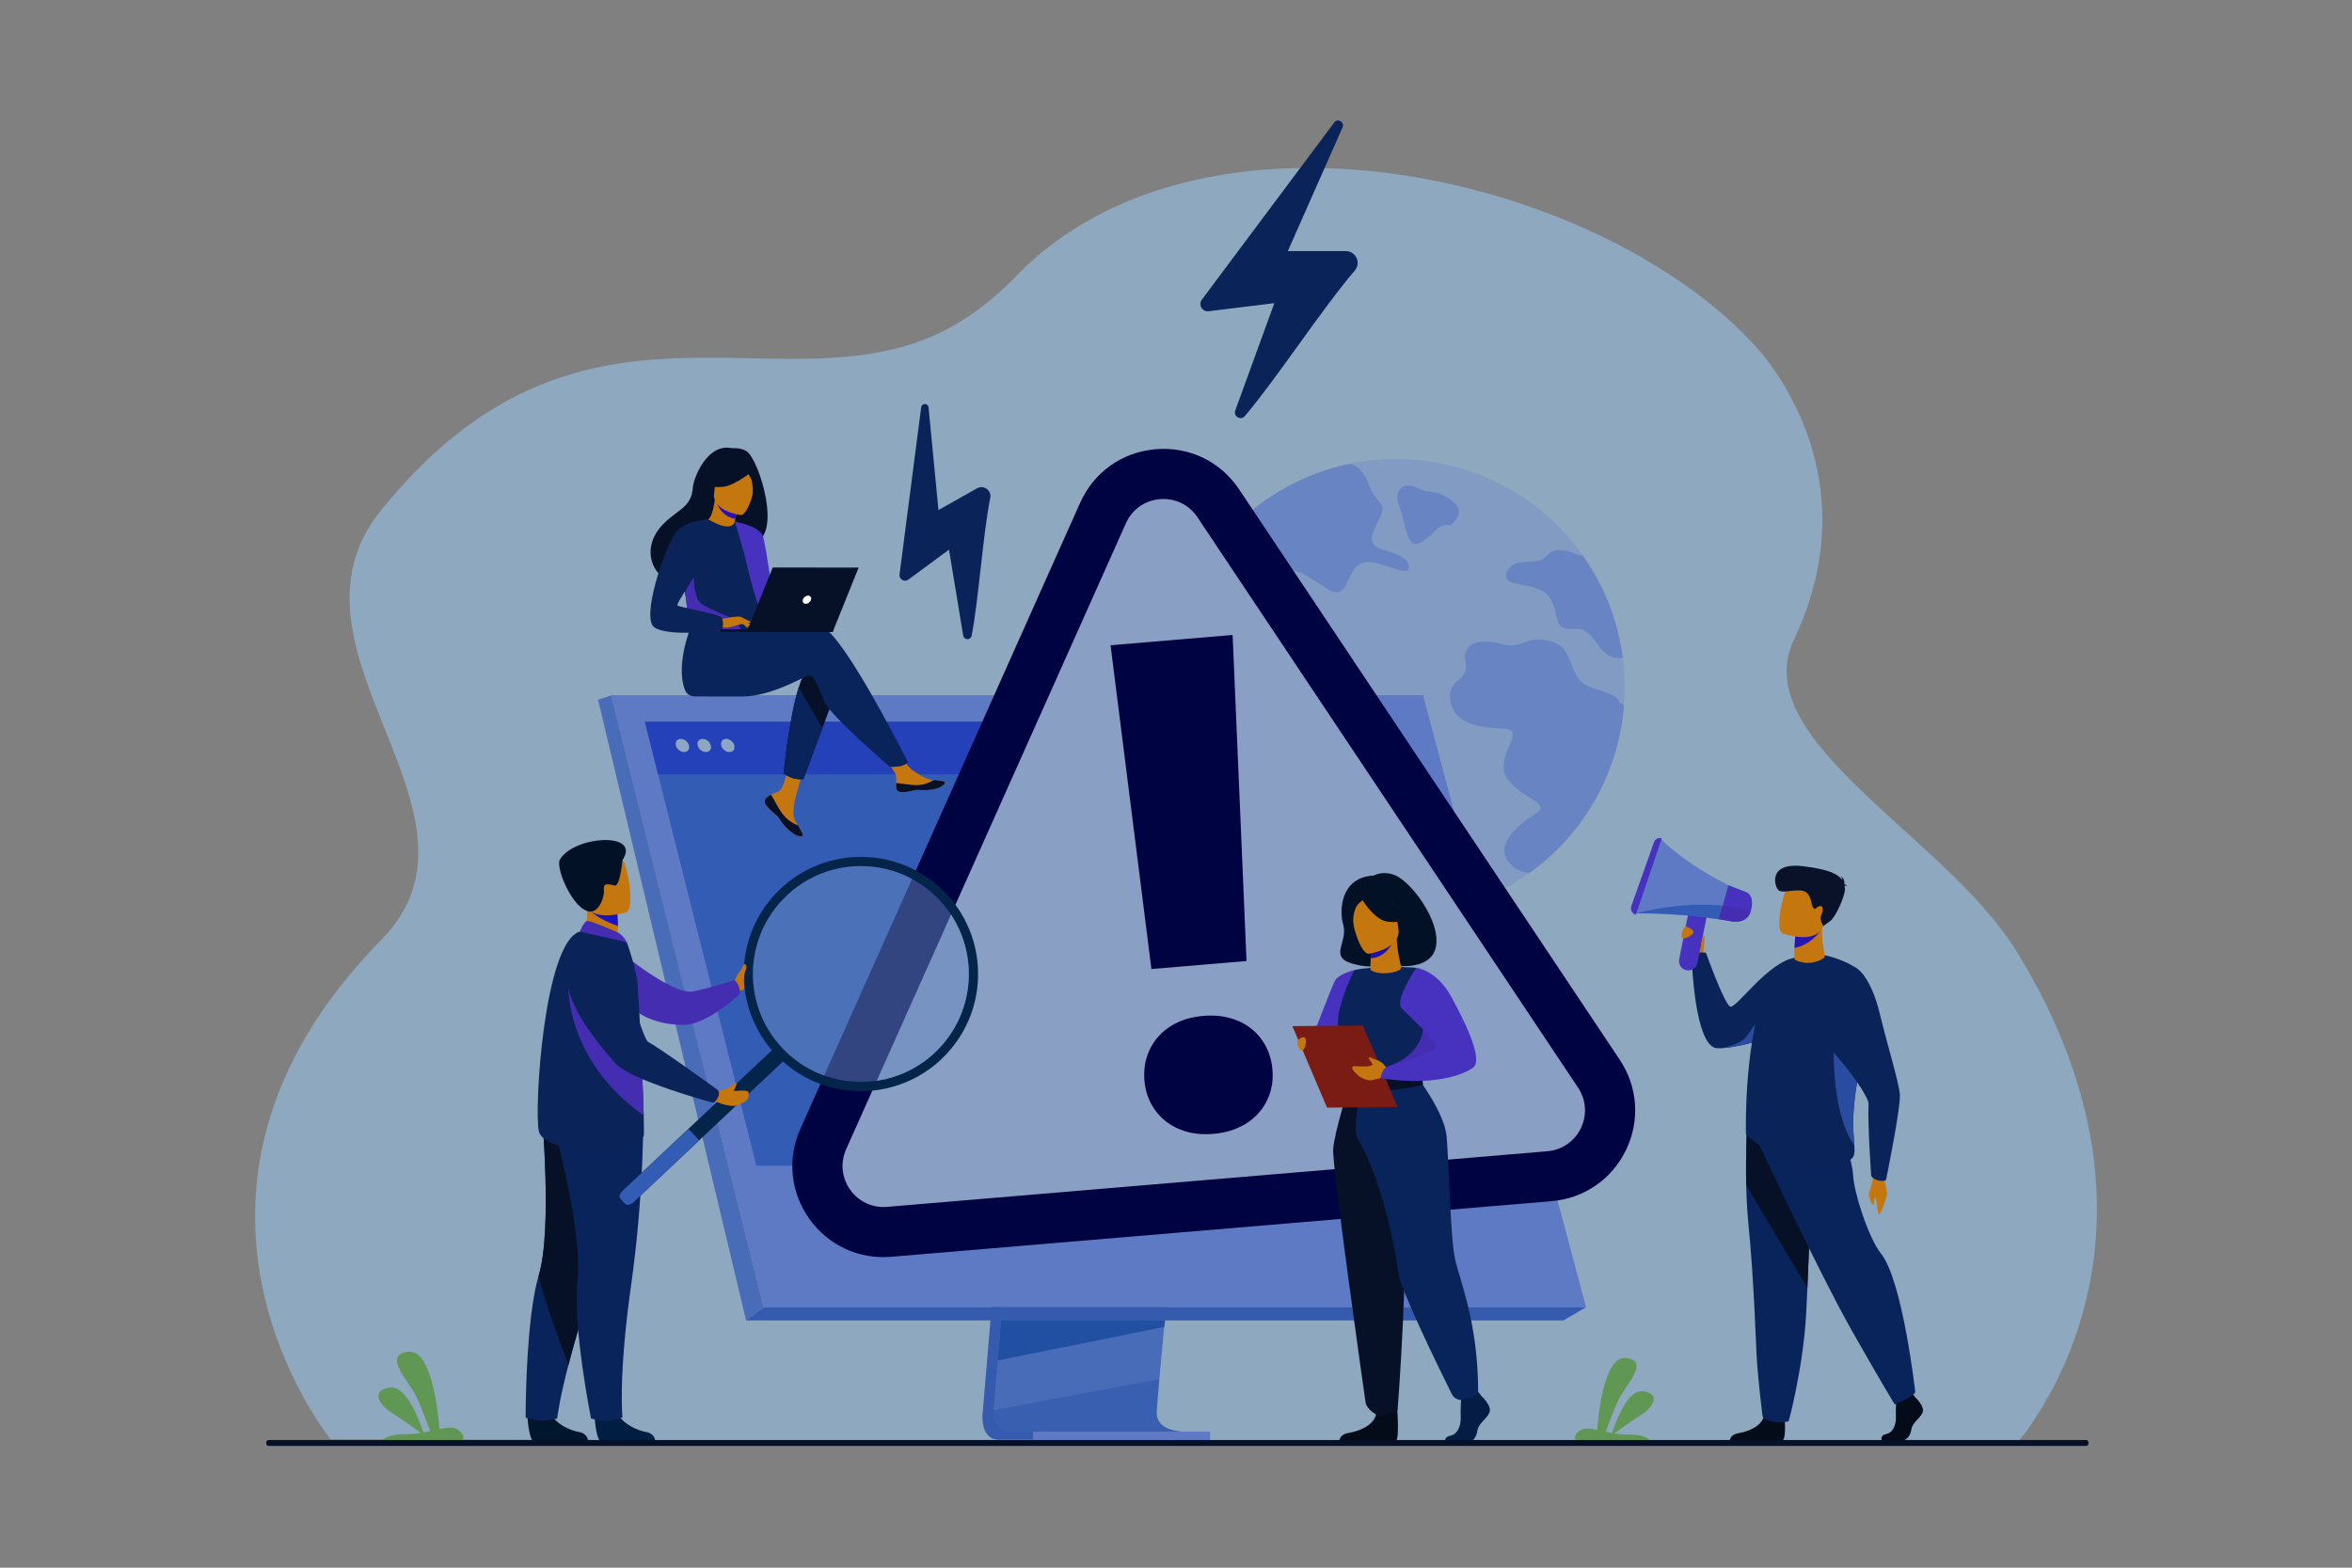 <?xml version="1.0" encoding="utf-8"?>
<!-- Generator: Adobe Illustrator 26.0.1, SVG Export Plug-In . SVG Version: 6.00 Build 0)  -->
<svg version="1.1" id="_x2018_лой_x5F_1" xmlns="http://www.w3.org/2000/svg" xmlns:xlink="http://www.w3.org/1999/xlink"
	 x="0px" y="0px" viewBox="0 0 3000 2000" style="enable-background:new 0 0 3000 2000;" xml:space="preserve">
<rect x="0" y="0" width="3000" height="2000" fill="#808080" stroke="none"/>
<style type="text/css">
	.st0{fill:#8EA8BF;}
	.st1{opacity:0.8;}
	.st2{fill:#7F97C4;}
	.st3{fill:#5F7AC4;}
	.st4{fill:#619755;}
	.st5{fill:#C4760F;}
	.st6{fill:#0A2358;}
	.st7{fill:#040C19;}
	.st8{fill:#09245B;}
	.st9{fill:#061127;}
	.st10{fill:#294BA0;}
	.st11{fill:#2715B2;}
	.st12{fill:#0A1229;}
	.st13{fill:#4632BE;}
	.st14{fill:#335CB5;}
	.st15{fill:#452DB2;}
	.st16{fill:#355BAF;}
	.st17{fill:#496CB9;}
	.st18{fill:#214FA2;}
	.st19{opacity:0.4;fill:#214FA2;}
	.st20{fill:#2541B9;}
	.st21{fill:#8DA7C3;}
	.st22{fill:#8A9FC4;}
	.st23{fill:#000342;}
	.st24{fill:#00162D;}
	.st25{fill:#001E41;}
	.st26{fill:#1913C1;}
	.st27{fill:#021125;}
	.st28{fill:#042449;}
	.st29{opacity:0.5;}
	.st30{fill:#6388BE;}
	.st31{fill:#2712B2;}
	.st32{fill:#FFFFFF;}
	.st33{fill:#051D44;}
	.st34{fill:#7A1C14;}
	.st35{fill:#1E11AD;}
</style>
<path class="st0" d="M2573.27,1840.87c-148.19,0-2151.66-4.32-2151.66-4.56c-0.83-1.94-254.33-312.65,64.88-637.5
	c158.17-160.96-145.25-369.49,0-548.54c248.81-306.7,494.99-133.97,700.07-220.23c36.24-15.23,72.6-39.73,109-77.34
	c20.49-21.15,42.94-39.64,66.98-55.61c3.69-2.46,7.41-4.86,11.17-7.19c14.39-8.93,29.32-17,44.69-24.26
	c10.33-4.87,20.84-9.37,31.56-13.51h0.01c17-6.57,34.47-12.24,52.31-17.03c25.33-6.81,51.42-11.88,78.02-15.31
	c11.6-1.51,23.3-2.69,35.08-3.58c229.16-17.23,487.04,79.67,620.13,221.3c26.79,28.52,148.63,176.08,52.59,378.91
	c-60.64,128.06,193.4,250.36,283.67,396.6C2801.28,1584.81,2575.35,1836.02,2573.27,1840.87z"/>
<g class="st1">
	<path class="st2" d="M2054.76,976.46c-6.12,16.82-13.62,32.76-22.35,47.7c-20.95,35.86-48.89,66.01-81.39,89.32
		c-75.51,54.18-175.6,71.37-269.54,37.22c-111.75-40.62-183.53-142.5-191.17-253.95c-1.02-14.69-0.92-29.54,0.37-44.44
		c2.12-25.02,7.56-50.18,16.54-74.89c7.27-19.99,16.5-38.71,27.39-56c0.12-0.2,0.25-0.39,0.37-0.59
		c30.24-47.76,73.19-84.63,122.59-107.74c14.01-6.56,28.55-12.01,43.47-16.28c7.11-2.04,14.33-3.81,21.59-5.29
		c50.97-10.49,105.38-7.44,157.89,11.65c6.96,2.53,13.77,5.3,20.41,8.3c9.38,4.21,18.43,8.88,27.14,13.96
		c36.69,21.39,67.39,50.1,90.93,83.52l0.01,0c14.67,20.81,26.54,43.43,35.33,67.27c4.62,12.52,8.39,25.36,11.26,38.45
		c1.79,8.15,3.23,16.37,4.32,24.69c2.62,19.97,3.16,40.34,1.52,60.82C2069.39,925.64,2063.92,951.28,2054.76,976.46z"/>
	<g>
		<path class="st3" d="M1732.53,720.58c-17.21,13.33-12.65,49-42.45,28.9c-29.8-20.11-48.5-31.04-56.94-13.49
			c-8.45,17.55,17.96,27.15,11.01,46.27c-6.95,19.12-21.09,21.14-35.99,5.44c-14.92-15.7-15.35-30.81-39.49-30.31
			c-24.15,0.5-34.45-9.43-33.27-27.56c0.2-3.19-0.12-5.95-0.79-8.41c0.12-0.2,0.25-0.39,0.37-0.59
			c30.24-47.76,73.19-84.63,122.59-107.74c14.01-6.56,28.55-12.01,43.47-16.28c7.11-2.04,14.33-3.81,21.59-5.29
			c8.42,3.42,17.45,10.36,22.23,24.28c10.51,30.63,27.56,23.42,13.08,49.08c-14.49,25.65-8.52,31.95,7.28,36.66
			c15.81,4.71,34.02,11.33,31.54,23.83C1794.27,737.88,1749.75,707.25,1732.53,720.58z"/>
		<path class="st3" d="M2054.76,976.46c-6.12,16.82-13.62,32.76-22.35,47.7c-20.95,35.86-48.89,66.01-81.39,89.32
			c-8.1-0.25-15.47-3-21.68-8.54c-29.18-26.07,9.49-53.75,29.85-67.23c20.36-13.47-17.44-17.94-36.5-44.19
			c-19.06-26.25,25.57-61.83-3.11-63.75c-28.68-1.92-63.56-3.78-69.4-34.5c-5.84-30.72,24.33-24.4,19.05-50.28
			c-5.28-25.88,19.67-30.73,46.36-23.34c26.69,7.38,29.98-12.29,63.06-3.36c33.08,8.93,17.51,49.65,54.01,59.83
			c36.5,10.18,31.92,17.79,31.92,17.79c2.58,0.86,4.87,2.3,6.85,4.25C2069.39,925.64,2063.92,951.28,2054.76,976.46z"/>
		<path class="st3" d="M2069.93,839.35c-34.75,3.63-32.4-39.75-61.9-37.17c-29.75,2.59-17.02-18.56-31.74-40.4
			c-14.74-21.84-64.39-10-54.3-32.11c10.09-22.09,37.82-4.81,50.81-20.69c12.99-15.89,40.47-0.75,40.47-0.75
			c1.88-0.03,3.8,0.21,5.74,0.72c0,0,0-0.01,0.01,0c14.67,20.81,26.54,43.43,35.33,67.27c4.62,12.52,8.39,25.36,11.26,38.45
			C2067.39,822.81,2068.84,831.03,2069.93,839.35z"/>
		<path class="st3" d="M1849.72,670.41c0,0,23.59-16.7,1.41-32.23c-22.19-15.52-24.87-6.73-43.24-15.72
			c-18.38-8.99-31.27,3.08-22.8,24.45c8.46,21.37,8.8,56.6,27.78,44.79C1831.85,679.89,1833.89,666.46,1849.72,670.41z"/>
	</g>
</g>
<path class="st4" d="M487.77,1837.14h101.6c5.44-4.62-3.77-15.11-13.39-15.81c-4.18-0.32-9.47,0.56-15.51,1.83
	c-1.4-18.57-9.38-102.05-39.47-98.69c-33.83,3.76,0,36.76,9.56,56.3c7.09,14.47,14.56,35.23,17.97,45.03
	c-2.75,0.59-5.59,1.18-8.5,1.71c-4.48-13.77-21.17-60.08-42.39-57.38c-24.91,3.16-14.9,21.73,2.76,32.75
	c12.95,8.11,28.86,19.63,36.42,25.19c-6.4,1.05-13.09,1.75-19.87,1.59C499.56,1829.25,491.07,1834.38,487.77,1837.14z"/>
<path class="st4" d="M2104.67,1837.14h-94.37c-5.06-4.29,3.5-14.03,12.44-14.69c3.88-0.29,8.79,0.52,14.4,1.7
	c1.3-17.25,8.71-94.79,36.66-91.67c31.43,3.49,0,34.15-8.88,52.3c-6.58,13.44-13.52,32.72-16.7,41.82c2.55,0.55,5.19,1.09,7.89,1.59
	c4.17-12.79,19.66-55.81,39.37-53.3c23.14,2.94,13.84,20.18-2.56,30.42c-12.03,7.53-26.81,18.23-33.83,23.4
	c5.95,0.97,12.16,1.63,18.46,1.48C2093.73,1829.81,2101.62,1834.58,2104.67,1837.14z"/>
<g>
	<path class="st5" d="M2172.07,1218.56c0,0,2.25-22.34-9.43-21.57c-11.68,0.76-14.78,6.12-13.47,10.42
		c1.3,4.29,12.67,18.5,12.67,18.5L2172.07,1218.56z"/>
	<path class="st6" d="M2354.1,1263.32c0,0-12.93,15.2-40.74,32.73c-2.63,1.67-5.39,3.34-8.29,5.03
		c-10.8,6.29-23.47,12.74-38.1,18.75c-1.61,0.66-3.5,1.39-5.63,2.16c-16.67,6.02-47.33,14.55-66.33,15.32
		c-1.65,0.07-3.22,0.07-4.68,0.01c-28.92-1.17-32.45-113.42-32.45-113.42s3.22-11.23,18.08-8.4c0,0,22.57,63.4,30.65,68.57
		c7.18,4.59,48.47-57.99,84.01-62.37C2314.54,1218.73,2354.1,1263.32,2354.1,1263.32z"/>
	<path class="st7" d="M2276.39,1810.74c0,0,2.14,24.71-3.09,27.28l-66.85-0.14c0,0,0-7.72,10.74-9.43c10.74-1.71,29.6-8,32.79-22
		C2253.18,1792.45,2276.39,1810.74,2276.39,1810.74z"/>
	<path class="st8" d="M2227.32,1511.66c0.33,16.16,1.11,32.83,2.63,47.81c7.22,71.08,9.76,156.96,10.8,173.52
		c1.8,28.74,7.48,74.66,7.48,74.66s11.26,10.69,33.21,5.59c0,0,18.19-66.13,22.25-135.77c0.06-1.14,0.12-2.29,0.18-3.44
		c0.47-9.21,0.96-19.73,1.47-31.08c3.34-76.03,6.98-188.98,6.98-188.98l-83.89-19.7
		C2228.42,1434.25,2226.49,1471.38,2227.32,1511.66z"/>
	<path class="st9" d="M2227.32,1511.66c21.26,36.68,61.78,104.26,78.02,131.27c3.34-76.03,6.98-188.98,6.98-188.98l-83.89-19.7
		C2228.42,1434.25,2226.49,1471.38,2227.32,1511.66z"/>
	<path class="st10" d="M2261.33,1321.98c-16.67,6.02-47.33,14.55-66.33,15.32c2.91-0.54,24.07-4.74,31.89-14.18
		c8.4-10.16,22.55-37.74,33.81-26.48C2266,1301.93,2264.45,1312.4,2261.33,1321.98z"/>
	<path class="st5" d="M2402.29,1499.71c0,0,5.21,20.42,4.35,24.96c-0.85,4.54-5.94,19.9-9.11,23.72s-3.3-16.57-5.41-19.78
		c-2.11-3.2-0.97,7.61-2.66,8.5s-4.51-8.19-5.76-11.41s4.5-14.42,5.04-22.45S2402.29,1499.71,2402.29,1499.71z"/>
	<path class="st7" d="M2442.92,1782.66c0,0,11.9,10.86,9.58,18.57c-2.32,7.72-13.06,12.86-14.51,22.29s-7.25,14.57-12.48,14.57
		s-24.9,0-24.9,0s-3.85-6.64,5.44-8.64c9.29-2,12.79-13.08,12.21-23.37c-0.58-10.29,0.87-24,0.87-24l19.73-4.57L2442.92,1782.66z"/>
	<path class="st8" d="M2241.64,1455.67c0,0,78.53,168.02,120.32,241.74c41.79,73.72,54.85,94.3,54.85,94.3s23.94-9.43,26.12-15.86
		c0,0-15.98-142.33-43.97-177.02c-15.81-19.6-34.39-78.44-35.26-99.01c-0.87-20.57-19.22-69.68-19.22-69.68L2241.64,1455.67z"/>
	<path class="st6" d="M2227.01,1446.93c0,0,25.57,27.52,69.02,35.83c19.07,3.65,57.78,7.18,67.38-6.4
		c2.25-3.19,2.27-7.91,1.77-15.28c-1.29-19.15-6.11-56.18,15.64-130.59c2.03-6.92,3.39-13.56,4.18-19.89
		c4.75-38.07,4.23-66.8-28.79-82.15c-49.49-23-69.8-4.08-69.8-4.08s-26.32,12.3-38.35,48.14
		C2224.02,1344.21,2227.01,1446.93,2227.01,1446.93z"/>
	<path class="st5" d="M2326.5,1222.13c-8.33,5.92-22.99,9.41-36.96,2.42c-1.08-0.54-0.94-7.93-0.67-15.19
		c0.27-7.12,0.94-14.12,0.94-14.12l17.61-11.56l16.8-11.02C2322.2,1210.57,2330.26,1219.44,2326.5,1222.13z"/>
	<path class="st11" d="M2321.26,1188.31c0,0-11.43,17.15-32.39,21.05c0.27-7.12,1.03-14.97,1.03-14.97l17.52-10.7L2321.26,1188.31z"
		/>
	<path class="st5" d="M2274.03,1190.79c0,0,42.6,15.9,52.08-10.35c9.48-26.25,21.36-41.87-5.44-53.13
		c-26.8-11.26-35.73-3.14-41.06,4.85C2274.29,1140.15,2263.2,1185.98,2274.03,1190.79z"/>
	<path class="st12" d="M2352.65,1130.26c0.49-0.38,1.48-0.57,3.56-0.27c0,0-1.44-1.35-3.62-1.84c0.13-2.94-0.39-8.29-5.05-10.48
		c0,0,2.36,1.93,2.11,5.03c-4.53-6.96-15.88-13.62-50.14-17.62c-45.16-5.27-36.13,26.09-31.04,30.62
		c5.09,4.53,21.41-1.91,31.97,1.06c10.56,2.97,9.54,18.87,12.75,21.71c3.22,2.85,2.53-1.2,7.89-2.45s4.22,7,1.75,12.02
		c-2.47,5.02,2.91,13.36,2.91,13.36s0,0,8.29-6.01c8.29-6.01,20.89-35.92,19.1-43.18
		C2352.97,1131.56,2352.81,1130.91,2352.65,1130.26z"/>
	<path class="st10" d="M2365.18,1461.08c-1.29-19.15-6.11-56.18,15.64-130.59c2.03-6.92,3.39-13.56,4.18-19.89l0,0
		c-16.16-5.33-45.6,6.52-45.6,6.52S2332.47,1415.49,2365.18,1461.08z"/>
	<path class="st6" d="M2365.12,1233.43c0,0,19.88,7.23,32.57,59.88c8.38,34.78,23.81,85.91,25.55,101.98
		c1.74,16.07-17.64,110.13-17.64,110.13s-2.73,1.99-9.43,0.65c-6.41-1.28-9.39-5.62-9.39-5.62s-4.63-62.69-3.44-92.29
		c0.5-12.3-56.93-90.07-87.93-100.09C2283.24,1304.13,2365.12,1233.43,2365.12,1233.43z"/>
	<path class="st3" d="M2086.99,1165.28c0,0,57.47-1.63,123.79,10.58l6.93-17.46l7.6-19.13c0,0-66.58-28.66-106.6-68.58
		L2086.99,1165.28z"/>
	<path class="st13" d="M2119.62,1069.75l-33,97.4l0,0c-4.83-1.43-7.46-6.61-5.78-11.35l29.04-81.84
		C2111.29,1070,2115.77,1068.06,2119.62,1069.75L2119.62,1069.75z"/>
	<path class="st13" d="M2151.12,1237.77L2151.12,1237.77c6.42,1.28,12.71-2.92,14-9.33l11.36-56.85c1.28-6.42-2.92-12.71-9.33-14
		l0,0c-6.42-1.28-12.71,2.92-14,9.33l-11.36,56.85C2140.5,1230.19,2144.7,1236.49,2151.12,1237.77z"/>
	<path class="st14" d="M2086.99,1165.28c0,0,57.47-1.63,123.79,10.58l6.93-17.46C2155.4,1145.67,2086.99,1165.28,2086.99,1165.28z"
		/>
	<path class="st13" d="M2192.45,1172.34l17.96,3.16c-0.27,0.01,16.68,3.3,22.24-11.73c0.51-1.03,0.84-2.04,1.07-3.24
		c4.32-18.73-5.96-22.18-5.96-22.18l-23.11-9.01l-7.34,25.99c0,0,0,0,0,0.09L2192.45,1172.34z"/>
	<path class="st15" d="M2192.45,1172.34l17.96,3.16c-0.27,0.01,16.68,3.3,22.24-11.73c-10.16-7.39-35.35-8.45-35.35-8.45s0,0,0,0.09
		L2192.45,1172.34z"/>
	<path class="st5" d="M2152.65,1182.73c0,0,8.79,3.5,7.17,7.37c-1.61,3.87-12.78,9.19-14.54,6.14
		C2143.52,1193.18,2147.12,1179.46,2152.65,1182.73z"/>
	<path class="st5" d="M2172.24,1215.04c0,0,1.66-8.99,1.76-13.12c0.1-4.13,0.59-7.5-0.38-7.62c-0.97-0.12-1.68,0.64-2.07,1.97
		c-0.4,1.33-1.92,9.56-1.92,9.56l0.77,7.95L2172.24,1215.04z"/>
</g>
<g>
	<path class="st16" d="M1303.31,1209.17l-49.77,591.8c0,0-5.21,35.87,21.47,35.94c43.87,0.1,218.38,0,218.38,0
		s-33.02-7.47-32.62-24.27c0.47-19.8,58.17-609.07,58.17-609.07L1303.31,1209.17z"/>
	<path class="st17" d="M1509.81,1826.41c-8.63,0.03-177.57,0.31-220.3-0.24c-18.62-0.23-21.89-16.56-22.04-27.12
		c-0.08-5.06,0.57-8.81,0.57-8.81l1.29-15.38l3.3-39.2l2.91-34.64l3.75-44.51l3.15-37.57l35.37-420.52l215.63-5.6
		c0,0-24.3,246.61-41.49,426.11c-1.92,20-3.74,39.18-5.43,57.08c-0.55,5.72-1.07,11.3-1.59,16.74c-1.59,16.98-3.05,32.58-4.32,46.35
		c-0.67,7.26-1.29,14-1.84,20.18c-2.19,24.21-3.48,39.67-3.5,42.61c-0.01,1.71,0.14,3.31,0.42,4.79
		C1479.23,1825.56,1506.57,1826.41,1509.81,1826.41z"/>
	<polygon class="st3" points="779.65,887.13 900.89,1374.12 917.49,1440.81 973.95,1667.63 2023,1667.63 1814.88,887.13 	"/>
	<polygon class="st17" points="779.65,887.13 762.85,892.73 951.62,1684.57 973.96,1667.63 	"/>
	<polygon class="st16" points="951.62,1684.57 1994.21,1684.57 2023,1667.63 973.96,1667.63 	"/>
	
		<rect x="1317.74" y="1826.41" transform="matrix(-1 -1.224647e-16 1.224647e-16 -1 2861.223 3663.551)" class="st3" width="225.74" height="10.73"/>
	<polygon class="st18" points="1486.1,1684.57 1484.93,1692.77 1272.64,1735.66 1275.55,1701.02 1276.94,1684.57 	"/>
	<path class="st19" d="M1509.81,1826.41c-8.63,0.03-177.57,0.31-220.3-0.24c-18.62-0.23-21.89-16.56-22.04-27.12l211.29-39.75
		c-2.19,24.21-3.48,39.67-3.5,42.61c-0.01,1.71,0.14,3.31,0.42,4.79C1479.23,1825.56,1506.57,1826.41,1509.81,1826.41z"/>
	<polygon class="st3" points="779.65,887.13 1814.88,887.13 1982.84,1514.41 935.81,1514.41 	"/>
	<polygon class="st14" points="1934.02,1487.22 964.73,1487.22 930.09,1349.24 916.69,1295.85 911.23,1274.08 875.63,1132.28 
		873.78,1124.9 854.97,1049.94 846.55,1016.41 839.37,987.8 822.53,920.74 1777.84,920.74 1796.33,987.8 1804.22,1016.41 
		1813.46,1049.94 1874.37,1270.89 1874.37,1270.9 1879.53,1289.62 1881.93,1298.31 1923.99,1450.84 	"/>
	<polygon class="st20" points="1796.33,987.8 839.37,987.8 822.53,920.73 1777.85,920.73 	"/>
	<g>
		<path class="st21" d="M862.05,951.04c-1.15-4.63,1.66-8.38,6.29-8.38c4.63,0,9.32,3.75,10.47,8.38c1.15,4.63-1.66,8.38-6.29,8.38
			C867.9,959.43,863.21,955.67,862.05,951.04z"/>
		<path class="st21" d="M889.91,951.04c-1.15-4.63,1.66-8.38,6.29-8.38c4.63,0,9.32,3.75,10.47,8.38c1.15,4.63-1.66,8.38-6.29,8.38
			C895.76,959.43,891.07,955.67,889.91,951.04z"/>
		<path class="st21" d="M919.91,951.04c-1.15-4.63,1.66-8.38,6.29-8.38c4.63,0,9.32,3.75,10.47,8.38c1.15,4.63-1.66,8.38-6.29,8.38
			C925.75,959.43,921.06,955.67,919.91,951.04z"/>
	</g>
</g>
<path class="st6" d="M1587.81,530.83c39.18-46,99.59-138.4,140.26-185.71c8.37-9.74,1.41-24.77-11.43-24.77h-74.01l69.81-157.86
	c2.98-6.74-6.2-12.11-10.62-6.21l-168.8,225.92c-4.92,6.59,0.46,15.87,8.63,14.86l83.79-10.32l-49.85,136.94
	C1572.85,531.22,1582.61,536.93,1587.81,530.83z"/>
<path class="st6" d="M1239.36,810.99c8.81-45.21,14.38-129.17,23.69-175.81c1.92-9.6-8.33-16.98-16.86-12.18l-49.16,27.68
	l-12.68-130.96c-0.54-5.59-8.65-5.72-9.37-0.15l-27.61,213.19c-0.8,6.22,6.24,10.37,11.29,6.64l51.79-38.19l18.11,109.6
	C1229.57,816.85,1238.19,816.99,1239.36,810.99z"/>
<g>
	<path class="st22" d="M1976.36,1500.58l-842.23,70.96c-63.95,5.39-110.23-59.81-84.05-118.4l356.82-798.57
		c27.07-60.58,110.28-67.59,147.1-12.39l485.41,727.61C2075.03,1423.17,2040.31,1495.19,1976.36,1500.58z"/>
	<g>
		<path class="st23" d="M1979.04,1532.43l-842.23,70.96c-41.42,3.49-80.52-14.66-104.58-48.56c-24.06-33.9-28.3-76.79-11.34-114.74
			l356.82-798.57c17.53-39.24,53.57-64.82,96.4-68.43c42.83-3.61,82.64,15.58,106.49,51.34l485.41,727.61
			c23.07,34.58,26.07,77.58,8.02,115.02C2055.97,1504.5,2020.46,1528.94,1979.04,1532.43z M1479.48,636.8
			c-19.28,1.62-35.5,13.14-43.39,30.8l-356.82,798.57c-7.63,17.08-5.72,36.39,5.11,51.64c10.83,15.26,28.43,23.43,47.07,21.86
			l842.23-70.96c18.64-1.57,34.63-12.57,42.75-29.42c8.12-16.85,6.78-36.21-3.61-51.77l-485.41-727.61
			C1516.67,643.82,1498.75,635.18,1479.48,636.8z"/>
	</g>
	<g>
		<g>
			<path class="st23" d="M1459.74,1378.4c-0.91-10.85,0.17-21.05,3.28-30.59c3.1-9.53,7.9-17.97,14.41-25.31
				c6.51-7.33,14.57-13.32,24.2-17.94c9.62-4.61,20.67-7.46,33.14-8.51c12.46-1.05,23.92-0.1,34.34,2.82
				c10.43,2.93,19.47,7.48,27.11,13.62c7.65,6.15,13.79,13.67,18.44,22.54c4.65,8.89,7.43,18.75,8.35,29.61
				c0.91,10.85-0.19,20.97-3.3,30.34c-3.11,9.38-7.92,17.73-14.43,25.07c-6.51,7.34-14.66,13.33-24.45,17.96
				c-9.79,4.63-20.92,7.48-33.39,8.53c-12.47,1.05-23.84,0.1-34.09-2.84c-10.26-2.94-19.21-7.49-26.86-13.64
				c-7.64-6.14-13.79-13.57-18.42-22.3C1463.43,1399.04,1460.66,1389.25,1459.74,1378.4z M1589.96,1226.03l-121.32,10.22
				l-52.11-413.07l155.69-13.12L1589.96,1226.03z"/>
		</g>
	</g>
</g>
<g>
	<path class="st5" d="M936.75,1251.36c0,0,2.64-5.94,4.35-8.75c1.71-2.81,9.02-11.05,10.26-9.19c1.24,1.87,6.22,14.42,3.58,17.94
		c-2.64,3.52,0.17,9.63-12.97,13.34L936.75,1251.36z"/>
	<path class="st15" d="M790.68,1213.86c0,0,67.29,56.17,93.52,50.97c20.52-4.07,52.95-14.35,52.95-14.35s8.56,8.14,6.14,17.9
		c0,0-41.32,38.88-70.76,39.13c-46.02,0.39-67.72-22.8-67.72-22.8L790.68,1213.86z"/>
	<path class="st24" d="M672.67,1806.31c0,0,1.95,31.51,8.05,31.96c0.81,0.06,30.92,0.06,30.92,0.06l38.44-0.22
		c0,0-0.25-9.26-11.49-11.22c-11.23-1.96-30.04-9.85-36.85-24.7C694.58,1786.56,672.67,1806.31,672.67,1806.31z"/>
	<path class="st8" d="M670.45,1808.49c0,0,11.68,3.91,20.81,3.91c10.18,0,19.42-2.77,19.42-2.77s2.2-21.27,14.3-68.14
		c6.35-24.57,15.41-56.16,28.3-95.41c35.65-108.48,46.49-171.94,47.48-177.95c0.05-0.32,0.07-0.47,0.07-0.47l-0.12-0.05
		l-109.61-48.12c0,0,13.55,149.51-3.74,206.9c-2.42,8.02-4.49,17.37-6.27,27.49C670.2,1716.2,670.45,1808.49,670.45,1808.49z"/>
	<path class="st9" d="M724.99,1741.49c6.35-24.57,15.41-56.16,28.3-95.41c35.65-108.48,46.49-171.94,47.48-177.95
		c-0.01-0.18-0.02-0.35-0.04-0.53l-109.61-48.12c0,0,13.55,149.51-3.74,206.9C684.97,1634.4,724.99,1741.49,724.99,1741.49z"/>
	<path class="st25" d="M758.28,1806.31c0,0,1.95,31.51,8.05,31.96c0.81,0.06,30.92,0.06,30.92,0.06l38.44-0.22
		c0,0-0.25-9.26-11.49-11.22c-11.23-1.96-30.04-9.85-36.85-24.7C780.19,1786.56,758.28,1806.31,758.28,1806.31z"/>
	<path class="st8" d="M820.42,1423c0,0,1.42,96.88-15.34,215.84S794,1808.29,794,1808.29s-11.52,3.73-16.16,4.11
		c-11.84,0.96-23.98-2.78-23.98-2.78s-23.99-119-17.11-178.54s-32.85-204.31-32.85-204.31L820.42,1423z"/>
	<path class="st5" d="M742.7,1196.29l21.4,14.03l19.49-5.51c3.56-5.08,4.51-14.88,4.56-23.36c0.05-8.42-0.77-15.56-0.77-15.56
		l-28.87-12.74l-10.77-4.75c0.03,0.17,0.84,8.84,0.95,10.11C750.7,1181,742.7,1196.29,742.7,1196.29z"/>
	<path class="st6" d="M820.91,1449.94c-26.63,25.71-127.41,21.39-133.62-6.94c-6.2-28.33,6.77-241.15,52.26-254.52
		c9.44-2.77,59.91,13.54,59.91,13.54s7.92,20.72,13.11,47.09c1.01,5.13,3.95,59.52,6.15,110.4c1.03,23.8,1.9,46.83,2.34,63.7
		C821.46,1439,821.48,1449.38,820.91,1449.94z"/>
	<path class="st26" d="M750.85,1158.9c5.86,9.9,26.4,18.57,37.29,22.54c0.05-8.42-0.77-15.56-0.77-15.56l-28.87-12.74
		C752.13,1153.05,748.24,1154.48,750.85,1158.9z"/>
	<path class="st5" d="M798.26,1164.12c0,0-46.51,14.51-55.1-14.59c-8.59-29.1-20.38-46.83,8.96-57.32
		c29.33-10.49,38.41-1.1,43.64,7.92C800.98,1109.14,810.14,1159.6,798.26,1164.12z"/>
	<path class="st27" d="M793.93,1097.32c0,0-2.97,33.87-9.97,32.4c-7-1.47-14.71-4.62-13.69,5.59c1.03,10.21-6.81,27.71-16.91,27.67
		c-21.66-0.09-45.19-55.67-39.26-66.21C731.21,1066.36,818.66,1060.22,793.93,1097.32z"/>
	<path class="st15" d="M787.09,1189.21c-0.6-0.25-34.62-15.51-38.6-14.2c-3.98,1.31-8.94,13.47-8.94,13.47l59.91,13.54
		C799.45,1202.02,794.74,1192.43,787.09,1189.21z"/>
	<g>
		<path class="st28" d="M998.9,1354.03L808.18,1533.6c-3.74,3.52-8.45,4.64-10.48,2.49l-6.44-6.84c-2.02-2.15-0.62-6.79,3.12-10.31
			l190.72-179.57c3.74-3.52,8.45-4.64,10.48-2.49l6.44,6.84C1004.04,1345.87,1002.64,1350.51,998.9,1354.03z"/>
		<path class="st14" d="M891.87,1454.8l-83.69,78.8c-3.74,3.52-8.45,4.64-10.48,2.49l-6.44-6.84c-2.02-2.15-0.62-6.79,3.12-10.31
			l83.69-78.8L891.87,1454.8z"/>
		<path class="st28" d="M955.07,1286.23c7.32,24.13,20.88,46.73,40.57,65.25c60.13,56.57,154.74,53.68,211.31-6.44
			c55.82-59.34,53.75-152.24-4.11-209.04c-0.77-0.76-1.55-1.52-2.35-2.26c-60.12-56.57-154.72-53.7-211.29,6.43
			C951.15,1180.62,939.99,1236.67,955.07,1286.23z M997.79,1148.27c32.92-34.99,79.83-48.94,123.88-41.31
			c25.67,4.44,50.35,16.2,70.74,35.38c55.38,52.1,58.03,139.23,5.93,194.62c-19.18,20.39-43.1,33.62-68.44,39.63
			c-43.51,10.3-91.19-0.75-126.18-33.68C948.34,1290.79,945.68,1203.66,997.79,1148.27z"/>
		<g class="st29">
			<path class="st30" d="M1198.35,1336.96c-19.18,20.39-43.11,33.62-68.44,39.63c-43.51,10.29-91.18-0.76-126.18-33.69
				c-55.38-52.1-58.04-139.24-5.93-194.63c32.92-34.99,79.83-48.94,123.88-41.31c25.67,4.44,50.36,16.2,70.74,35.38
				C1247.79,1194.44,1250.45,1281.57,1198.35,1336.96z"/>
		</g>
	</g>
	<path class="st15" d="M821.06,1423.2c-105.09-74.88-96.35-174.81-96.35-174.81c38.41,21.66,76.52,69.56,94.01,111.11
		C819.74,1383.3,820.61,1406.33,821.06,1423.2z"/>
	<g>
		<path class="st5" d="M924.78,1389.1c7.41-1.71,12.39-7.31,13.42-8.29c0,0,3.16,0.22-0.52,6.96c-0.31,0.56-0.99,2.01-1.51,3.04
			c-0.21,0.42,0.08,0.91,0.55,0.94c4.28,0.33,8.58-1.37,16.81,0.35c1.14,0.24,1.47,2.96,1.42,4.12c-0.07,1.96,0.07,4.17-2.21,7.18
			c-1.33,1.75-5.03,3.63-13.28,6.95c-3.14,1.26-12.13,0.31-20.55-2.58l-6.73-3.12l2.09-12.5l1.69,0.35
			C918.65,1393.06,921.98,1389.78,924.78,1389.1z"/>
		<path class="st6" d="M757.32,1202.02c0,0-94.42,17.98,27.78,154.72c19.54,21.87,125.14,50.34,125.14,50.34s10.71-9.11,5.31-16.49
			c0,0-72.71-52.8-88.7-61.19c-7.2-3.78-27.93-84.27-39.66-103.65C775.46,1206.36,757.32,1202.02,757.32,1202.02z"/>
	</g>
	<path class="st5" d="M939.31,1253.02c0,0,3.09-5.9,3.69-9.02c0.6-3.11,4.49-12.19,6.09-13.79c0.64-0.64,2.76,0.19,3.01,2.94
		c0.11,1.2-0.48,3.38-1.52,5.97c-1.69,4.23-1.41,9.96-2,11.87C947.12,1255.75,939.31,1253.02,939.31,1253.02z"/>
</g>
<g>
	<g>
		<path class="st5" d="M976.89,1018.74c-1.61,1.84-1.81,3.89-1.02,6.09c0,0.01,0.01,0.02,0.02,0.03c1.47,4.06,6.32,8.6,11.96,13.13
			c0.72,0.58,1.36,1.11,1.92,1.6c0.15,0.13,0.29,0.26,0.43,0.39c0.11,0.1,0.22,0.2,0.33,0.3c5.26,4.85,3.28,5.96,12.72,15.8
			c10.77,11.21,18.18,11.42,20.29,10.39c1.79-0.87-1.84-6.81-5.86-13.5c-0.19-0.32-0.39-0.65-0.58-0.97
			c-0.54-0.89-1.07-1.79-1.6-2.68c-4.71-8.04-3.5-11.81-2.38-23.78c0.91-9.72,15.15-54.32,15.15-54.32l-20.64-3.56
			c0,0-6.23,35.51-13.08,40.98c-3.66,2.91-7.76,2.95-11.28,5.11c-0.25,0.15-0.49,0.3-0.73,0.46
			C980.54,1015.53,978.5,1016.9,976.89,1018.74z"/>
		<path class="st9" d="M976.89,1018.74c-1.61,1.84-1.81,3.89-1.02,6.09c0,0.01,0.01,0.02,0.02,0.03c1.8,4.06,6.53,8.57,11.98,13.09
			c0.71,0.59,1.34,1.13,1.9,1.64c0.15,0.13,0.29,0.26,0.43,0.39c0.11,0.1,0.22,0.2,0.33,0.3c5.26,4.85,3.28,5.96,12.72,15.8
			c10.77,11.21,18.18,11.42,20.29,10.39c1.79-0.87-1.84-6.81-5.86-13.5c-2.1-0.77-11.84-4.73-19.2-14.16
			c-6.25-7.98-10.49-18.14-14.74-24.39c-0.47-0.09-0.75-0.14-1.21-0.23C980.54,1015.53,978.5,1016.9,976.89,1018.74z"/>
		<path class="st5" d="M1143.34,1005.91c1.27,6.37,10.36,5.31,20.5,2.84c10.15-2.48,7.74,0.47,22.18-1.12
			c14.44-1.59,18.82-6.98,19.26-9.12c0.4-1.91-6.74-2.58-14.39-3.46c-0.96-0.11-1.93-0.23-2.9-0.35
			c-8.64-1.09-14.97-6.67-22.82-11.25c-7.43-4.34-18.52-22.02-18.52-22.02l-19.81,1.56c0,0,10.39,15.79,14.41,22.65
			c2.36,4.04,2.24,9.38,1.94,13.5C1143.04,1001.37,1142.89,1003.66,1143.34,1005.91z"/>
		<path class="st9" d="M1163.84,1008.75c10.15-2.48,7.74,0.47,22.18-1.12c14.44-1.59,18.82-6.98,19.26-9.12
			c0.4-1.91-6.74-2.58-14.39-3.46l-0.07,0.15c0,0-8.66,6.14-20.68,6.42c-9.8,0.24-20.17-2.58-26.94-2.47
			c-0.15,2.24-0.3,4.53,0.15,6.78C1144.61,1012.28,1153.7,1011.22,1163.84,1008.75z"/>
		<path class="st9" d="M1067.48,879.24l-18.53,49.81l-24.19,65.04c0,0-6.56,0.63-12.84-1.18c-5.78-1.67-12.42-6.05-12.42-6.05
			s6.74-69.85,19.27-109.94c3.21-10.29,6.81-18.61,10.78-23.3C1048.97,830.7,1067.48,879.24,1067.48,879.24z"/>
		<path class="st8" d="M1048.69,800.11c-10.54-3.4-38.04-0.07-67.87,5.32c-8.24,1.49-16.55-2.28-20.89-9.44l0,0l-75.06-5.89
			c0,0-24.79,54.92-11.24,89.93c1.99,5.14,6.36,8.36,13.12,8.47c0,0,0,0,0,0c0,0,45.36,0.08,59.87,0.08
			c37.33,0.01,79.01-25.63,84.4-26.71c8.82-1.76,12.35,15.89,21.17,34.42c8.82,18.53,82.92,82.09,82.92,82.09s11.39,0.12,16.1-1.65
			c5.06-1.9,6.91-4.36,6.91-4.36S1076.04,808.94,1048.69,800.11z"/>
		<path class="st9" d="M952.03,575.56c-5.57-3.32-11.01-3.83-14.34-3.74c-2.32,0.07-4.63-0.09-6.92-0.42
			c-28.65-4.21-45.91,37.4-46.93,49.97c-1.86,23.08-14.08,26.6-31.27,41.05c-34.48,28.98-24.38,62.66-5.54,75.19
			c11.31,7.51,31.24,0.01,31.24,0.01c0.28,0.2,54.52-30.3,81.25-45C999.6,686.94,968.13,585.15,952.03,575.56z"/>
		<path class="st5" d="M937.13,680.08c0.12,0.08-13.15,4.6-22.02,0.67c-8.35-3.69-14.66-17.43-14.54-17.43
			c3.8-0.17,7.97-3.49,11.18-25.27l1.62,0.58l27.18,9.79c0,0-1.97,8.72-3.25,17.03C936.22,672.42,935.64,679.1,937.13,680.08z"/>
		<path class="st31" d="M940.55,648.42c0,0-1.09,4.71-2.67,13.5c-15.61-2.82-22.31-14.85-24.51-23.29L940.55,648.42z"/>
		<path class="st5" d="M944.59,657.08c0,0-37.19-5.01-33.72-28.12c3.47-23.11,1.01-39.33,24.91-37.11
			c23.89,2.22,27.17,11.73,27.89,19.73C964.39,619.57,954.36,657.78,944.59,657.08z"/>
		<path class="st9" d="M962.32,598.9c0,0-23.82,20.51-40.01,22.16c-16.2,1.65-22.33-3.55-22.33-3.55s9.55-7.92,15.3-20.71
			c1.69-3.77,5.27-6.36,9.39-6.71C936.23,589.1,958.15,588.65,962.32,598.9z"/>
		<path class="st9" d="M947.43,597.06c0,0,7.96,7.7,10.47,13.42c2.42,5.51,3.14,18.7,1.21,23.93c0,0,12.42-24.13,5.4-35.85
			C957.06,586.12,947.43,597.06,947.43,597.06z"/>
		<path class="st6" d="M968.43,734.89c-1.15,75.29-0.33,59.56-8.57,66.7c-1.99,1.72-7.56,2.74-14.91,3.23
			c-23.09,1.52-63.67-2.29-65.21-6.56c-5.32-14.77-1.56-19.35-5.99-41.95c-0.46-2.4-1.03-5.01-1.71-7.84
			c-3.7-15.52-7.3-20.81,5.85-45.74c11.93-22.59,24.31-40.92,25.43-40.26c31.44,18.68,33.98,2.99,33.98,2.99
			S968.99,698.16,968.43,734.89z"/>
		<path class="st8" d="M1048.95,929.05l-24.19,65.04c0,0-6.56,0.63-12.84-1.18c-5.78-1.67-12.42-6.05-12.42-6.05
			s6.74-69.85,19.27-109.94L1048.95,929.05z"/>
		<path class="st13" d="M937.3,665.44c0,0,32.35,5.5,36.15,19.43c3.79,13.93,16.27,98.49,16.27,98.49s-9.13,8.91-16.72,1.31
			c-7.6-7.6-23.89-79.12-23.89-79.12L937.3,665.44z"/>
		<path class="st15" d="M944.96,804.81c-23.09,1.52-63.67-2.29-65.21-6.56c-5.32-14.77-1.56-19.35-5.99-41.95l11.15-31.35
			c0,0-1.85,34.92,8.44,44.1c10.28,9.19,42.15,17.74,47.16,25.42C942.91,798.15,944.49,801.85,944.96,804.81z"/>
		<path class="st5" d="M918.51,790.12c0,0,22.78-5.06,26.45-3.04c3.67,2.02,12.65,9.39,13.78,11.95c1.12,2.56-8.18-1.95-11.21-2.76
			c-1.96-0.53-7.12,1.26-9.68,2.12c-10.75,3.58-17.34,1.73-17.34,1.73L918.51,790.12z"/>
		<path class="st6" d="M903.3,662.44c0,0-30.58,1.87-41.18,16.64c-14.91,20.78-44.51,109.36-27.57,121.18
			c19.08,13.31,86.84,3.51,86.84,3.51s2.26-10.54-0.88-15.64c-3.14-5.1-54.12-13.35-56.47-15.71c-2.35-2.35,29.43-45.88,29.43-52.94
			C893.49,712.43,903.3,662.44,903.3,662.44z"/>
		<path class="st5" d="M946.06,793.42c0,0,4.77,6.16,6.33,6.89c1.56,0.74,2.58,0.55,2.58,0.55l-3.21-5.79L946.06,793.42z"/>
		<path class="st5" d="M944.96,787.08l13.87,6.74c0,0-0.59,0.97-2.3,0.89c-1.71-0.08-6.02-1.66-6.02-1.66L944.96,787.08z"/>
	</g>
	<polygon class="st9" points="1063.44,802.96 918.5,802.91 918.5,806.11 1062.15,806.16 	"/>
	<polygon class="st9" points="952.39,806.12 1062.15,806.16 1095.2,724.06 985.61,724.02 	"/>
	<path class="st32" d="M1034.46,765.09c0.83-2.89-0.84-5.23-3.73-5.23c-2.89,0-5.9,2.34-6.73,5.22c-0.83,2.89,0.84,5.23,3.73,5.23
		C1030.62,770.32,1033.63,767.98,1034.46,765.09z"/>
</g>
<g>
	<path class="st27" d="M1777.27,1115.74c-14.79-4.91-25.02,1.29-25.02,1.29c-42.57,1.75-44.15,45.39-39.16,61.63
		c7.02,22.81-17.82,40.79,9.73,50.02c31.96,10.71,58.78-2,56.95,3.52C1880.84,1240.16,1810.9,1126.9,1777.27,1115.74z"/>
	<path class="st13" d="M1733.12,1327.98c0,0-4.04,8.01-11.38,17.21c-8.84,11.08-55.26-15.21-51.26-17.21c4-2,27.32-69.2,32.88-77.64
		c5.56-8.44,24.48-12.83,24.48-12.83L1733.12,1327.98z"/>
	<path class="st33" d="M1889.76,1781.18c0,0,12.81,11.69,10.31,20c-2.5,8.31-14.06,13.85-15.62,24
		c-1.56,10.15-7.81,15.69-13.44,15.69c-5.62,0-26.82,0-26.82,0s-4.14-7.15,5.86-9.3c10-2.15,13.77-14.08,13.14-25.16
		s0.94-25.84,0.94-25.84l21.25-4.92L1889.76,1781.18z"/>
	<path class="st7" d="M1781.32,1786.15c0,0,4.61,49.53-1.01,52.3l-71.98-0.15c0,0,0-8.31,11.56-10.15
		c11.56-1.85,31.87-8.62,35.31-23.69S1781.32,1786.15,1781.32,1786.15z"/>
	<path class="st6" d="M1836.69,1294.57c0,0,1.07,15.12,0,33.27c-0.71,12.03-12.88,28.14-14.61,32.13c-4.33,10-9.22,11.62-9.22,11.62
		l-37.79,9.26l-13.29,3.25l-41.91-12.52c0,0-19.09-53.27-11.42-83.26c7.66-29.99,19.37-50.82,19.37-50.82s28.48-6.4,78.72-2.84
		L1836.69,1294.57z"/>
	<path class="st15" d="M1840.29,1328.26c-0.71,12.03-16.48,27.72-18.21,31.71c-4.33,10-9.22,11.62-9.22,11.62l-37.79,9.26
		l-6.82-19.56c0,0,55.22-14.51,46.34-65.62L1840.29,1328.26z"/>
	<path class="st9" d="M1722.55,1379.67c0,0-20.75,64.59-22.09,86.59c-1.33,21.99,39.67,312.42,41.32,322.55
		c1.55,9.55,13.42,15.64,13.42,15.64s5.46,3.22,13.24,1.02c10.8-3.05,14.22-6.7,14.22-6.7s16.15-207.13,6.16-281.12
		c-10-73.99-10.11-137.98-10.11-137.98H1722.55z"/>
	<path class="st8" d="M1810.47,1377.75c0,0,31.66,42.47,34.61,71.19c2.95,28.71,4.63,129.56,10.92,157.55s29.39,81.86,29.39,169.16
		c0,0-2.4,5-9.81,7.67c-2.37,0.85-5.55,1.68-8.63,2.39c-6.11,1.4-12.39-1.59-15.18-7.2c-15.62-31.44-65.36-132.86-67.92-153.91
		c-1.8-14.9-17.51-113.5-51.78-171.35c-8.23-13.89,5.05-69.13,5.05-69.13L1810.47,1377.75z"/>
	<path class="st9" d="M1719.23,1369.7c0,0,8.33,6.59,24.88,6.92c19.77,0.4,68.75-5.04,68.75-5.04s2.18,6.08,2.09,12.5
		c0,0-59.83,15.09-94.49,2.2C1720.46,1386.29,1715.99,1377.88,1719.23,1369.7z"/>
	<g>
		<path class="st32" d="M1739.37,1393.66c-4.97,0-9.02-4.58-9.02-10.21s4.05-10.21,9.02-10.21s9.02,4.58,9.02,10.21
			S1744.35,1393.66,1739.37,1393.66z M1739.37,1376.23c-3.33,0-6.03,3.24-6.03,7.22s2.71,7.22,6.03,7.22s6.03-3.24,6.03-7.22
			S1742.7,1376.23,1739.37,1376.23z"/>
	</g>
	<polygon class="st34" points="1782.59,1412.23 1692.67,1413.07 1648.43,1309.09 1738.35,1308.25 	"/>
	<path class="st5" d="M1770.83,1365.24l-6.59-8.1c0,0-4.46-3.98-7.7-4.65c-3.24-0.68-10.07-4.62-10.73-3.51
		c-0.66,1.11,5.25,9.03,5.25,9.03l0.3,0.04c-6.79,5.11-23.93,0.6-26.04,2.68c-2.56,2.52,3.53,7.98,6.8,11.05s12.62,8.17,19.91,5.91
		c5.33-1.66,13.71-3.35,13.71-3.35L1770.83,1365.24z"/>
	<path class="st5" d="M1655.19,1327.38c0,0,5.65-6.42,9.25-3.34c3.6,3.08-0.94,18.24-4.37,16.7S1653.22,1329.26,1655.19,1327.38z"/>
	<path class="st13" d="M1806.55,1234.67c0,0,25.74,2.84,44.21,36.4c14.57,26.47,39.47,75.26,30.07,89.04
		c-4.12,6.05-43.67,27.58-119.94,15.28c0,0,1.2-9.63,7.35-14.1c0,0,64.19-20.61,64.08-24.71c-0.21-7.75-8.67-14.46-44.53-50.32
		C1778.05,1276.51,1806.55,1234.67,1806.55,1234.67z"/>
	<path class="st5" d="M1786.74,1236.03c0.88-1.19-0.25-4.97-1.67-12.01c-1.28-6.38-3.45-16.25-3.41-27.35l-1.9,0.32l-31.9,5.37
		c0,0,0.73,8.53,0.75,16.57c0,0.07,0,0.13,0,0.2c0.04,6.98-1.88,17.53,0.47,18.9C1761.17,1245.11,1783.34,1240.6,1786.74,1236.03z"
		/>
	<path class="st35" d="M1747.87,1202.36c0,0,0.63,12.03,0.66,20.06c17.85-0.43,27.38-17.76,31.25-25.43L1747.87,1202.36z"/>
	<path class="st5" d="M1745.94,1216.7c0,0,41.82-5.96,37.71-31.95s-1.48-44.26-28.36-41.55c-26.88,2.7-30.48,13.44-31.22,22.45
		C1723.34,1174.66,1734.96,1217.58,1745.94,1216.7z"/>
	<path class="st27" d="M1736.2,1145.59c0,0,16.28,28.66,34.52,30.38c18.25,1.71,25.1-4.19,25.1-4.19s-15.15-8.54-20.91-26.74
		C1774.91,1145.04,1742.5,1129.71,1736.2,1145.59z"/>
	<path class="st27" d="M1739.42,1147.62c0,0-7.96,4.52-10.47,11.25c-2.45,6.58-4.08,15.05-1.84,24.75c0,0-11.91-19.35-4.1-32.61
		C1731.29,1136.94,1739.42,1147.62,1739.42,1147.62z"/>
</g>
<path class="st9" d="M2660.86,1844.61H342.52c-1.59,0-2.9-1.3-2.9-2.9v-1.67c0-1.59,1.3-2.9,2.9-2.9h2318.35c1.59,0,2.9,1.3,2.9,2.9
	v1.67C2663.76,1843.3,2662.46,1844.61,2660.86,1844.61z"/>
</svg>
